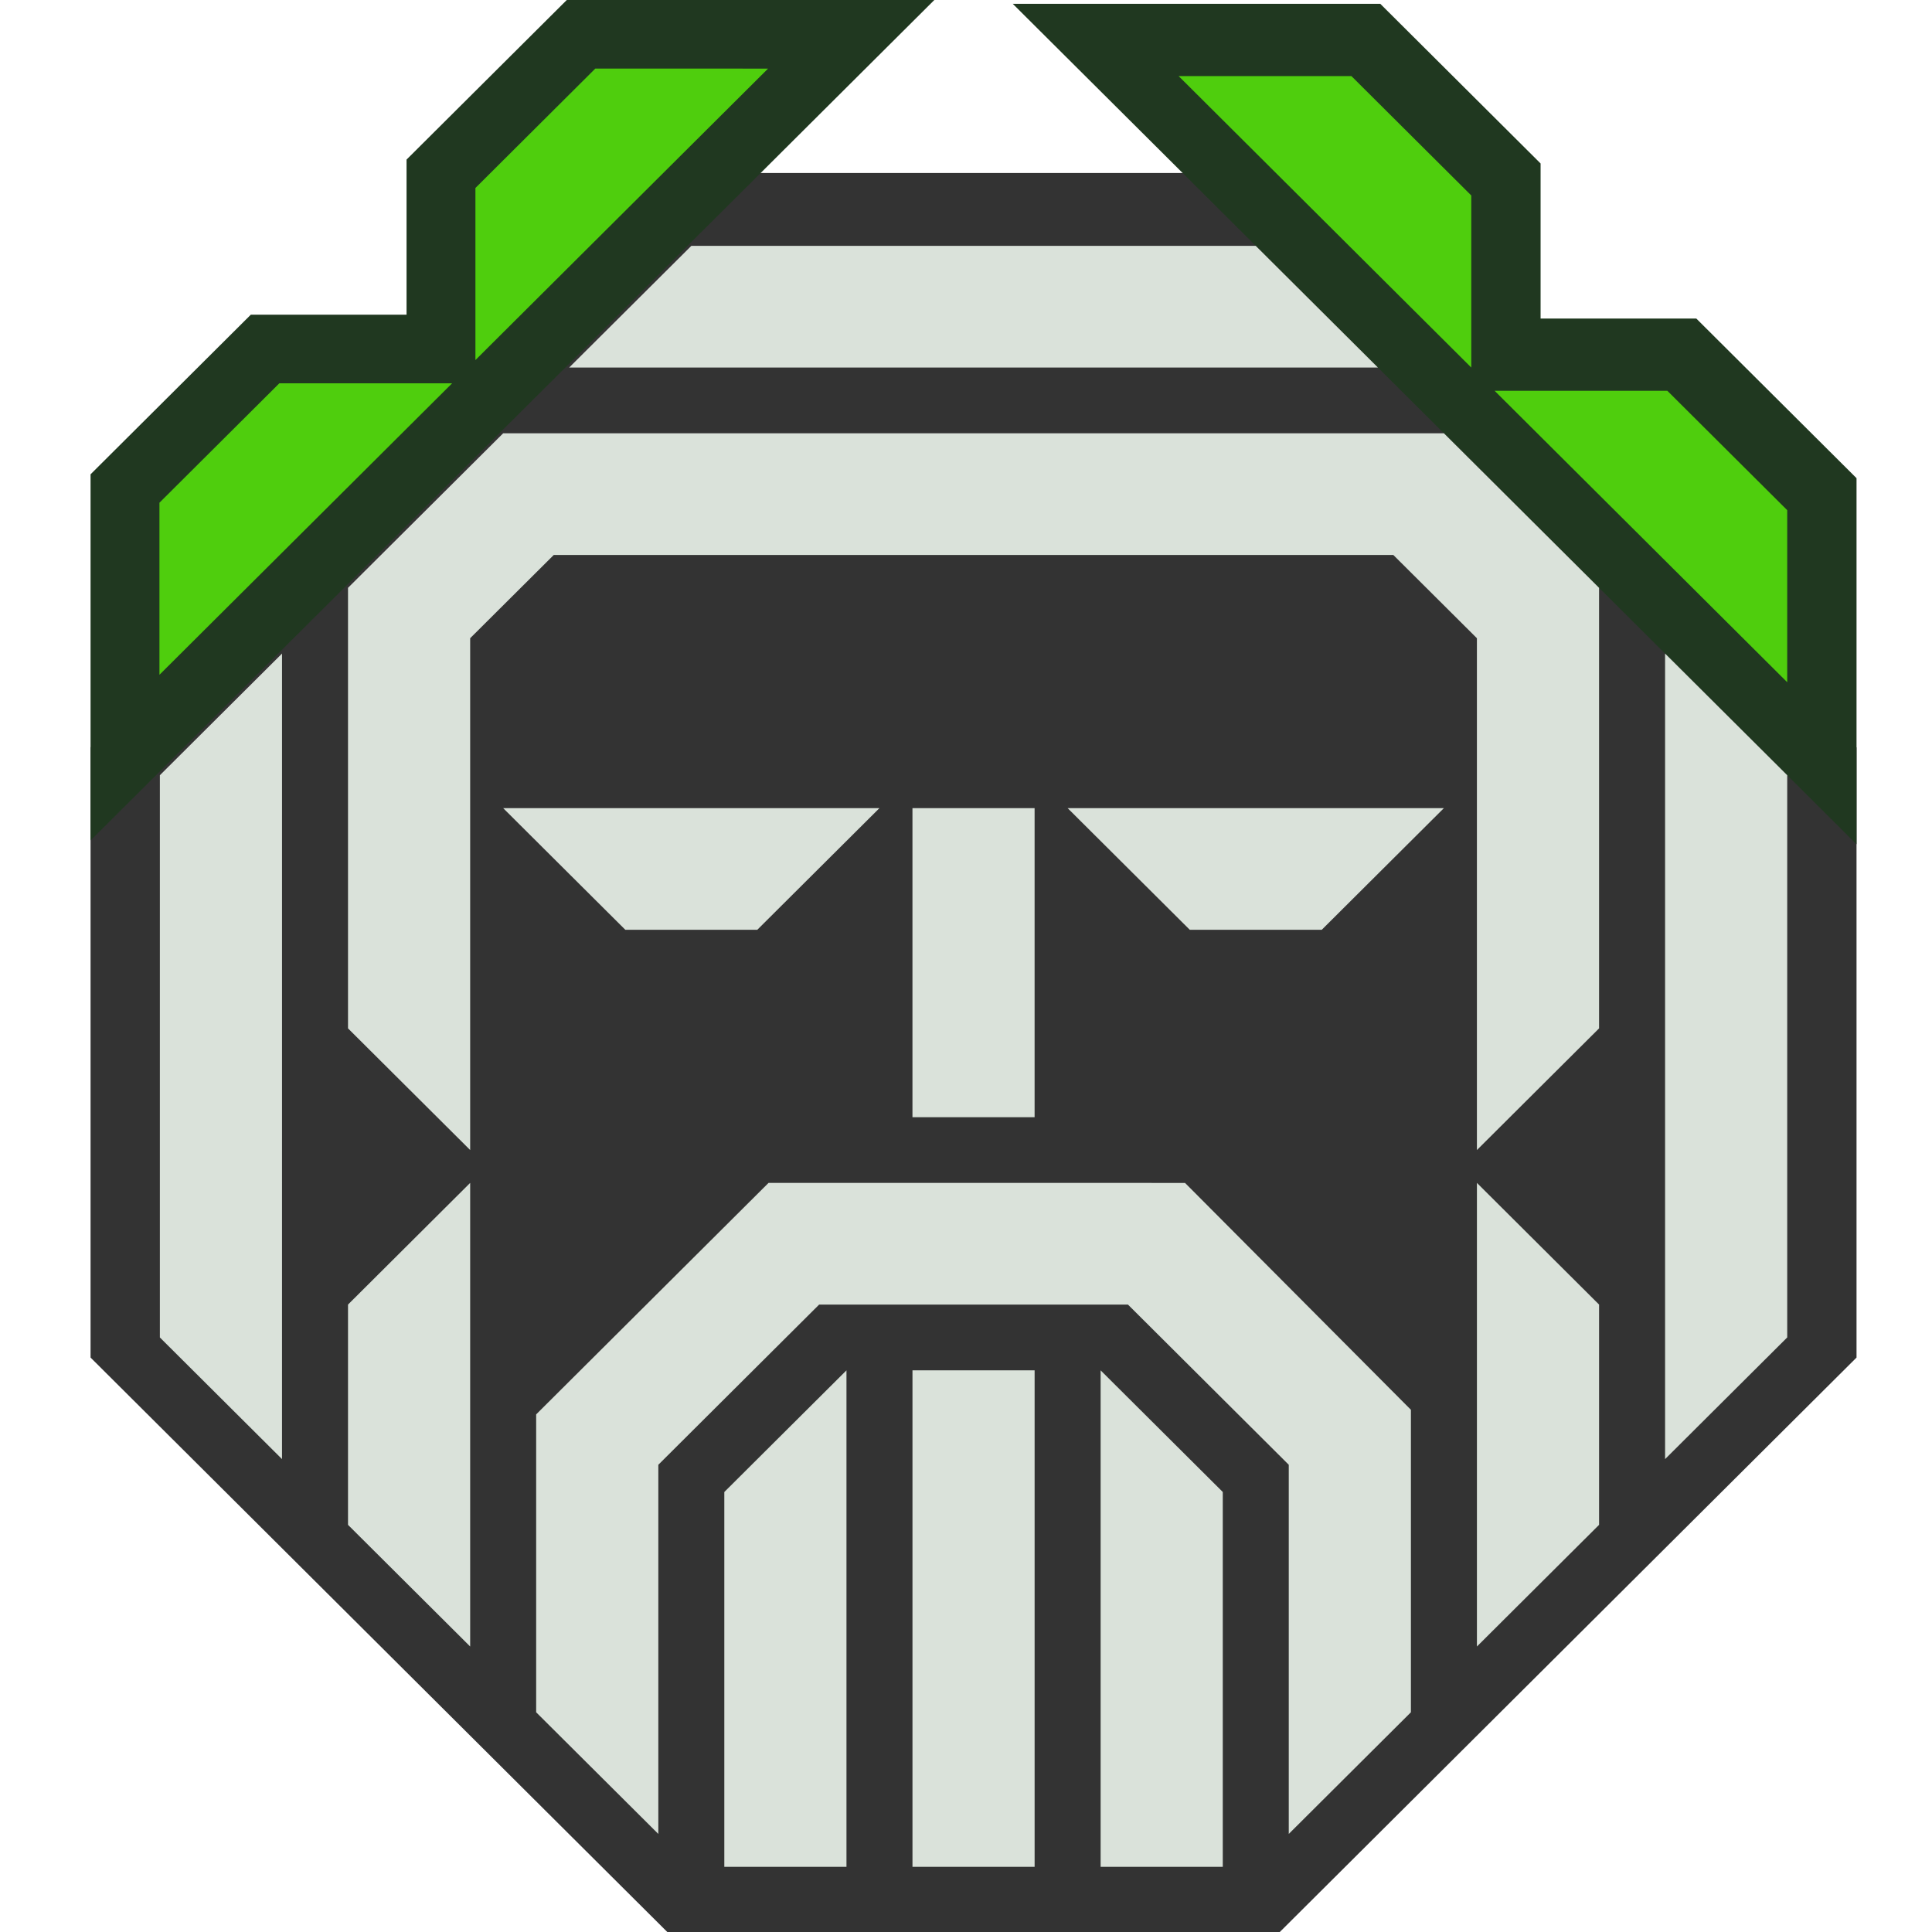 <svg xmlns="http://www.w3.org/2000/svg" viewBox="0 0 128 128"><path fill="#333" d="M6 89.942 44.21 128h40.58L123 89.942V49.52L84.79 11.463H44.21L6 49.52z"/><path fill="#203820" d="M37.551 0 26.935 10.573v10.276H16.617L6 31.424V55.68l20.935-20.851v.001L40.97 20.85 61.902 0zM67.1.254l20.935 20.851h-.004L123 55.935V31.68l-10.615-10.575h-10.317V10.83L91.449.254z"/><path fill="#dae2da" d="m45.802 16.29-8.093 8.06H91.29l-8.093-8.06zM33.336 28.706 23.057 38.945v29.188l8.093 8.06v-33.91l5.539-5.516H92.31l5.539 5.517v33.91l8.093-8.061V38.945l-10.28-10.239zm76.98 14.594v53.37l8.092-8.061V51.36zm-91.631 0-8.093 8.061V88.61l8.092 8.06zm14.65 10.24 8.093 8.06h8.745l8.093-8.06zm27.118 0v20.477h8.092V53.54zm10.279 0 8.093 8.06h8.745l8.093-8.06zM31.15 78.37l-8.093 8.061v14.594l8.093 8.061zm19.768 0L35.522 93.707v19.736l8.094 8.061V97.045L54.27 86.432h20.46l10.654 10.613v24.458l8.093-8.061v-20.04l-14.965-15.03zm46.932 0v30.716l8.093-8.061V86.432zM56.081 90.789l-8.093 8.06v24.833h8.093zm4.373 0v32.893h8.092V90.788zm12.465 0v32.893h8.093V98.848z"/><path fill="#4fce0d" d="m39.44 4.544-7.942 7.911v11.4l19.388-19.31zM18.507 25.395l-7.943 7.911v11.4l19.388-19.31zM78.087 5.04l19.388 19.31v-11.4l-7.942-7.91zm20.934 20.85 19.387 19.311v-11.4l-7.942-7.91z"/></svg>
